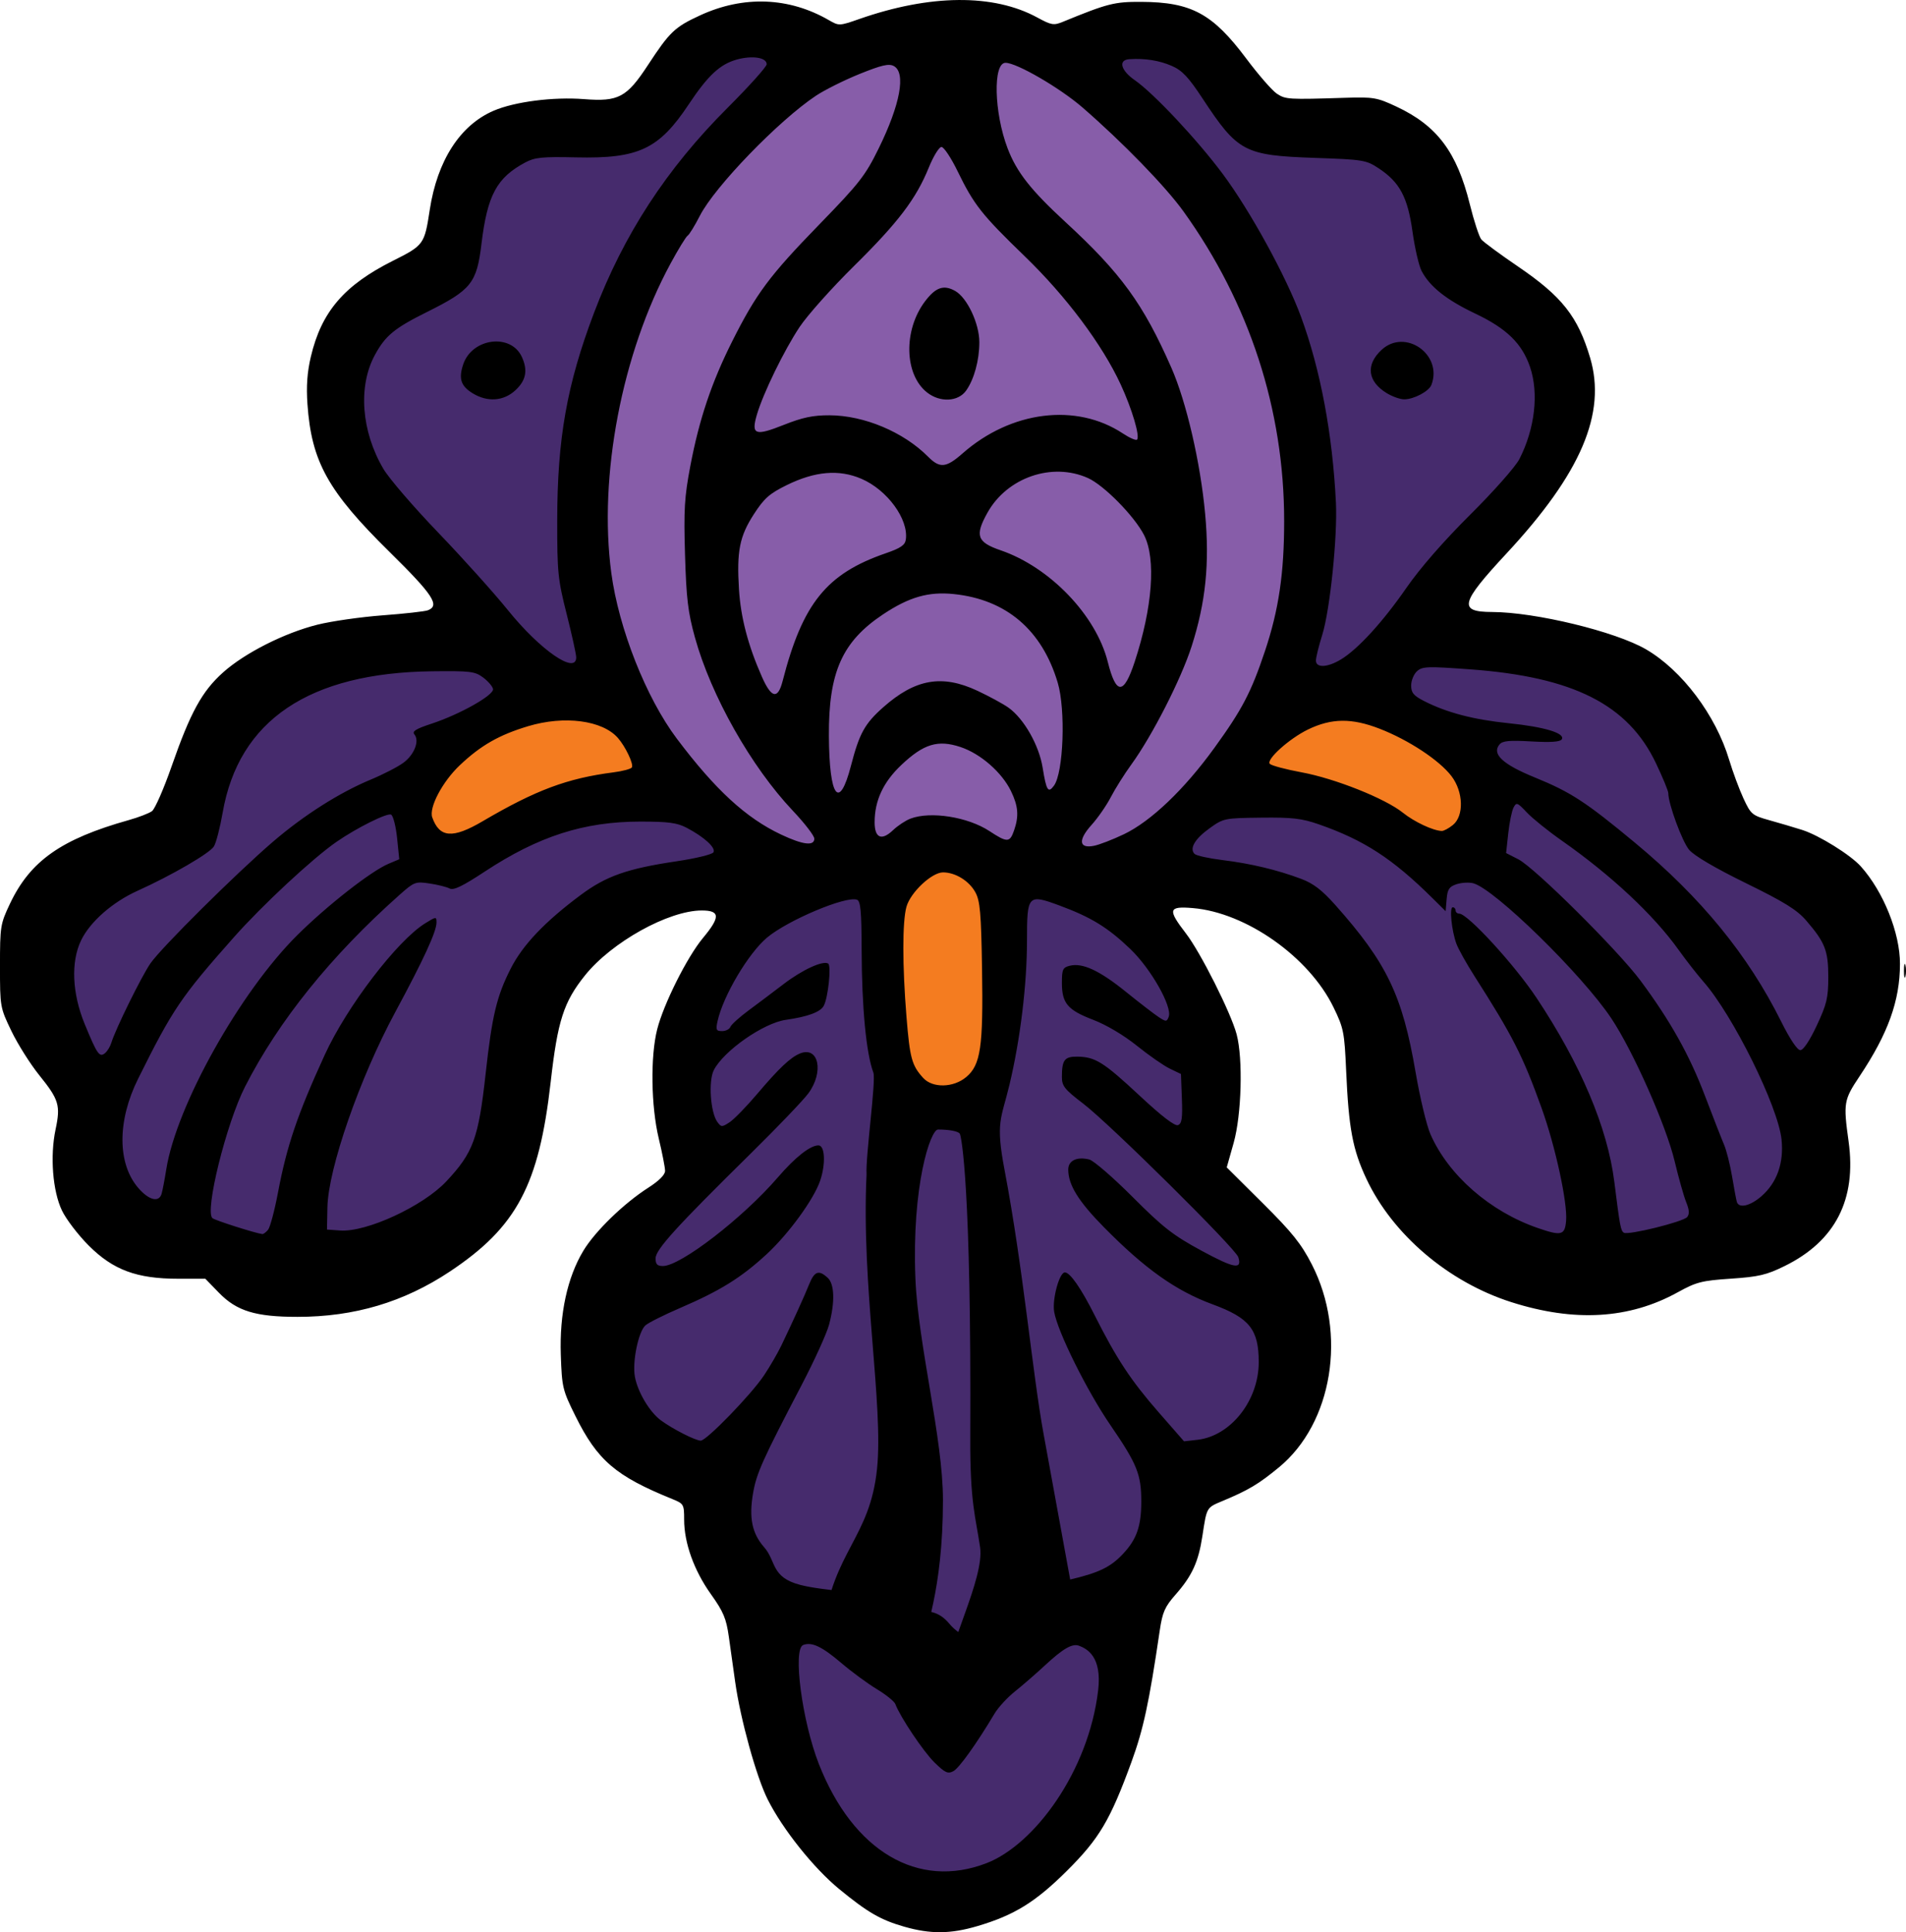 <?xml version="1.0" encoding="UTF-8" standalone="no"?>
<!-- Created with Inkscape (http://www.inkscape.org/) -->

<svg
   width="251.931mm"
   height="255.386mm"
   viewBox="0 0 251.931 255.386"
   version="1.1"
   id="svg1"
   xml:space="preserve"
   xmlns="http://www.w3.org/2000/svg"
   xmlns:svg="http://www.w3.org/2000/svg"><defs
     id="defs1" /><g
     id="layer3"
     transform="translate(-405.682,-416.825)"><path
       id="path1-1"
       style="display:inline;fill:#462b6d;fill-opacity:1;stroke-width:0.478"
       d="m 504.594,422.067 c -6.328,0.198 -8.812,6.755 -12.646,10.672 -3.917,3.545 -9.687,1.75 -14.448,2.65 -5.878,0.38 -9.813,6.146 -10.243,11.649 -0.594,2.722 -0.41,6.229 -3.561,7.377 -4.652,2.679 -10.365,5.305 -11.639,11.103 -1.076,6.182 0.363,12.819 4.695,17.498 6.547,7.226 12.759,14.811 19.837,21.529 1.745,1.764 5.305,3.764 6.977,0.82 1.18,-4.185 -1.253,-8.439 -1.566,-12.648 -0.801,-12.631 0.421,-25.602 5.944,-37.215 4.151,-10.363 11.608,-18.842 19.326,-26.822 2.263,-1.644 2.46,-5.8 -0.755,-6.426 -0.624,-0.175 -1.278,-0.22 -1.923,-0.186 z m 50.16,0.16 c -2.756,0.053 -4.417,3.74 -1.986,5.583 8.389,7.423 15.748,16.204 20.216,26.568 6.176,12.215 7.487,26.396 6.222,39.864 0.005,3.844 -2.632,7.741 -1.162,11.481 2.394,3.183 6.502,0.192 8.636,-1.799 5.645,-5.949 10.253,-12.816 16.141,-18.565 4.376,-4.401 8.378,-9.917 8.023,-16.447 0.118,-5.253 -3.436,-9.971 -8.102,-12.135 -2.839,-1.937 -7.107,-3.306 -7.452,-7.318 -0.951,-4.799 -1.986,-10.557 -7.003,-12.781 -5.405,-2.269 -11.715,-0.617 -17.091,-2.73 -4.477,-3.492 -6.202,-10.579 -12.566,-11.371 -1.09,-0.209 -2.2,-0.336 -3.311,-0.311 -0.193,-0.03 -0.382,-0.043 -0.565,-0.039 z m -24.674,12.038 c -0.17,0.002 -0.344,0.011 -0.522,0.019 -3.489,1.656 -3.834,6.316 -6.419,8.958 -6.218,7.731 -14.393,14.158 -18.03,23.69 -1.12,2.746 -3.59,7.28 0.028,9.21 3.541,0.648 6.622,-2.524 10.271,-1.963 4.877,0.12 9.331,2.631 12.813,5.88 3.626,2.002 6.506,-2.4 9.533,-3.693 4.823,-3.052 11.131,-2.997 15.889,0.138 2.754,1.641 5.604,-1.59 4.399,-4.279 -3.301,-11.342 -12.241,-19.532 -19.802,-28.044 -2.769,-2.812 -3.825,-6.911 -6.7,-9.574 -0.472,-0.298 -0.95,-0.349 -1.46,-0.342 z m 0.574,22.998 c 2.473,2.436 2.55,7.078 0.652,9.819 -2.609,0.46 -3.409,-3.621 -2.869,-5.521 0.301,-1.564 1.015,-3.274 2.217,-4.298 z m 60.411,7.125 c 2.01,0.285 2.13,3.71 -0.393,2.573 -1.7,-0.754 -1.806,-1.824 0.393,-2.573 z m -119.691,0.053 c 1.889,0.118 1.332,2.699 -0.376,2.685 -1.403,0.511 -2.899,-1.456 -1.11,-2.194 0.435,-0.293 0.954,-0.504 1.486,-0.49 z m 74.16,12.373 c -0.23,-0.005 -0.46,-0.003 -0.69,0.007 -5.532,0.375 -11.135,4.659 -11.904,10.291 0.748,4.645 6.55,4.857 9.488,7.659 4.386,3.055 6.87,7.94 8.403,12.914 1.051,3.112 5.514,2.455 6.236,-0.554 2.232,-6.064 4.176,-12.918 2.342,-19.328 -2.429,-5.256 -7.243,-10.144 -13.187,-10.951 -0.229,-0.02 -0.458,-0.033 -0.688,-0.038 z m -30.192,0.126 c -7.619,0.357 -14.457,6.833 -14.434,14.613 0.152,6.141 1.26,12.623 4.629,17.852 1.911,2.483 5.494,0.546 5.855,-2.158 1.731,-5.377 3.732,-11.935 9.736,-13.951 3.04,-1.142 7.17,-2.953 6.394,-6.957 -0.911,-5.442 -6.902,-9.357 -12.18,-9.399 z m 15.398,16.087 c -9.029,0.158 -17.467,7.821 -17.691,17.026 0.006,4.102 -0.942,8.812 1.267,12.487 2.176,2.39 5.406,-0.113 5.721,-2.73 1.063,-5.076 5.024,-11.019 10.898,-10.305 5.173,0.726 9.967,4.681 10.371,10.138 2e-4,0.329 0.058,0.64 0.149,0.933 -0.461,-0.991 -1.079,-1.893 -1.824,-2.621 -2.566,-2.793 -5.916,-5.385 -9.929,-5.167 -4.224,0.485 -7.298,4.272 -9.56,7.572 -1.158,2.728 -2.399,7.569 1.072,9.06 3.322,0.84 5.567,-3.531 9.007,-2.22 3.673,-0.193 6.657,4.018 10.268,2.386 2.15,-2.148 2.323,-5.56 1.221,-8.408 1.058,1.892 3.93,2.572 5.261,0.338 2.231,-4.433 1.766,-9.852 0.827,-14.591 -1.774,-7.691 -8.998,-14.084 -17.057,-13.899 z m 64.19,9.542 c -3.503,-0.032 -6.642,4.007 -4.409,7.18 2.729,3.223 8.017,3.414 11.18,4.755 -1.417,3.116 1.584,5.057 4.139,6.346 -0.197,0.017 -0.399,0.049 -0.611,0.109 -2.807,1.542 -2.324,5.399 -2.792,8.132 0.237,3.167 3.97,3.625 5.651,5.832 9.053,8.183 17.507,17.65 21.453,29.424 1.869,3.999 2.476,8.401 3.933,12.513 2.157,3.538 6.59,0.438 8.164,-2.051 4.077,-6.357 0.223,-13.947 -2.821,-19.834 -6.708,-12.919 -17.218,-23.397 -28.918,-31.864 -0.207,-0.176 -0.412,-0.364 -0.618,-0.55 9.568,5.038 17.483,12.762 24.132,21.249 3.208,4.018 4.996,9.122 8.373,13.128 2.905,2.246 5.273,-1.392 6.179,-3.8 3.224,-5.886 1.921,-13.972 -3.752,-17.863 -4.296,-3.175 -9.911,-4.472 -13.652,-8.344 -2.502,-5.728 -3.68,-12.48 -8.718,-16.733 -7.125,-6.058 -17.225,-7.208 -26.211,-7.568 -0.235,-0.04 -0.47,-0.06 -0.704,-0.062 z m -133.712,0.921 c -10.633,-0.133 -22.898,4.311 -26.699,15.168 -2.139,3.568 -0.83,9.392 -5.614,10.691 -5.906,3.645 -14.899,6.489 -15.381,14.69 -0.305,4.845 0.816,10.619 4.645,13.845 4.664,0.565 5.059,-5.792 7.277,-8.653 4.492,-8.496 12.544,-14.361 19.556,-20.662 5.013,-4.67 12.225,-6.29 16.916,-11.228 0.357,-2.192 1.772,-3.243 3.931,-3.739 3.248,-1.078 8.739,-4.056 5.876,-8.128 -2.67,-2.595 -7.127,-1.768 -10.506,-1.983 z m -4.265,18.796 c -7.09,1.844 -12.463,7.434 -17.669,12.302 -8.785,8.752 -17.239,18.987 -19.686,31.466 -0.461,4.404 1.46,10.059 6.002,11.538 3.768,0.279 3.959,-4.501 4.792,-7.094 3.903,-14.041 12.67,-26.625 24.351,-35.196 0.157,-0.116 0.338,-0.228 0.507,-0.341 -9.6,8.716 -17.974,19.315 -21.972,31.759 -0.845,3.841 -2.793,7.883 -1.835,11.831 2.023,2.472 5.71,3.143 8.754,3.461 4.109,-0.055 3.852,-5.143 4.742,-7.971 2.07,-9.494 6.208,-19.086 11.958,-26.573 -4.562,9.874 -10.235,19.988 -10.291,31.149 0.459,4.019 5.383,3.691 8.18,2.514 7.271,-2.335 14.843,-7.186 16.278,-15.268 2.011,-8.559 1.171,-18.847 8.408,-25.178 4.057,-4.068 9.287,-6.86 15.04,-7.485 2.712,-0.843 7.608,-0.407 7.754,-4.279 -1.379,-4.322 -6.693,-5.896 -10.842,-5.708 -0.643,-0.004 -1.285,-0.013 -1.928,-0.004 -8.749,-0.279 -16.743,3.879 -23.837,8.571 -1.789,-0.376 -3.792,-0.864 -5.537,-0.512 0.661,-0.949 0.92,-2.088 0.391,-3.56 -0.231,-2.249 -0.488,-5.559 -3.561,-5.422 z m 114.24,0.26 c -3.487,-0.016 -7.032,0.991 -9.128,4.004 -2.335,2.382 -0.215,6.085 2.926,5.924 5.525,1.348 12.29,1.131 15.98,6.248 4.511,5.001 7.958,11.034 8.924,17.778 1.334,6.63 2.672,13.896 8.085,18.538 3.822,3.445 8.576,6.637 13.829,6.934 4.159,-0.651 3.429,-5.798 2.697,-8.779 -1.773,-10.003 -6.146,-19.251 -11.382,-27.879 8.015,9.293 12.998,21.152 14.391,33.348 0.467,3.479 4.579,4.027 7.263,2.803 2.695,-0.689 7.449,-1.852 6.309,-5.647 -3.324,-11.997 -7.669,-24.335 -16.794,-33.228 -4.225,-4.055 -8.107,-9.125 -13.729,-11.242 -0.462,-0.1 -0.935,-0.149 -1.407,-0.14 -1.504,-0.129 -2.789,0.619 -3.602,1.712 -4.463,-4.698 -10.43,-7.987 -16.589,-9.888 -2.059,-0.478 -4.188,-0.417 -6.287,-0.421 -0.491,-0.041 -0.989,-0.064 -1.487,-0.066 z m -28.357,10.806 -0.105,0.003 c -4.177,0.476 -3.473,5.64 -3.763,8.658 -0.079,8.353 -2.021,16.603 -3.664,24.747 3.384,19.641 5.369,39.585 9.551,59.113 1.877,3.42 6.187,1.065 8.68,-0.263 6.521,-3.815 6.499,-13.421 2.561,-19.101 -3.244,-4.952 -6.338,-10.097 -8.397,-15.746 3.656,6.814 7.887,13.624 13.704,18.734 3.484,0.836 7.481,-1.331 9.829,-4.011 3.236,-4.045 4.478,-10.728 1.091,-15.02 -4.475,-3.945 -10.7,-5.164 -15.074,-9.351 -2.622,-2.255 -5.145,-4.701 -7.08,-7.585 5.492,4.7 10.741,10.39 17.773,12.686 3.088,0.763 5.011,-3.494 2.585,-5.447 -6.715,-7.691 -14.363,-14.498 -21.776,-21.482 2.032,-0.021 3.889,2.486 5.573,3.691 2.427,1.67 4.816,5.559 8.173,4.188 2.382,-2.068 2.329,-6.078 1.26,-8.835 -3.349,-3.828 -8.07,-6.327 -12.468,-8.806 -0.99,-0.581 -3.128,-0.909 -2.557,-2.467 3.913,1.662 6.686,5.496 10.732,6.73 3.274,0.263 3.695,-3.916 2.205,-6.016 -3.375,-7.457 -10.753,-12.666 -18.609,-14.416 z m -24.803,0.044 c -7.374,1.452 -14.574,5.737 -17.768,12.804 -1.383,2.588 -3.462,6.736 -0.717,8.824 -2.777,3.107 -3.152,8.675 -0.399,11.884 3.052,2.458 5.865,-1.509 7.834,-3.438 0.547,-0.607 3.413,-3.669 2.304,-2.392 -6.054,7.063 -13.379,12.996 -18.904,20.5 -1.864,2.736 1.458,5.927 4.273,4.551 6.633,-2.469 11.66,-8.623 16.575,-12.924 -3.622,6.143 -9.156,11.219 -15.8,13.918 -2.947,1.656 -7.148,2.689 -7.666,6.648 -2.319,6.054 2.335,12.398 7.644,14.977 4.318,2.191 7.585,-2.512 10.202,-5.202 2.503,-2.651 4.319,-5.842 5.904,-9.101 -2.743,6.647 -7.086,12.742 -8.589,19.841 -1.078,4.995 1.965,9.68 5.314,13.067 2.253,1.382 5.258,2.371 7.836,1.654 3.171,-3.2 4.476,-7.85 6.364,-11.875 3.389,-9.044 0.669,-18.915 0.64,-28.107 -0.581,-9.732 -0.347,-19.52 0.278,-29.324 -1.13,-7.529 -1.147,-15.168 -1.819,-22.744 -0.095,-1.906 -1.376,-3.808 -3.506,-3.562 z m -5.49,14.31 c 0.029,0.007 0.046,0.03 0.048,0.074 0.338,1.426 -3.809,1.565 -1.25,0.64 0.202,4e-5 0.997,-0.761 1.202,-0.714 z m 18.413,16.203 c -0.299,-0.019 -0.6,-0.014 -0.899,0.015 -4.193,0.522 -4.321,5.75 -5.124,8.981 -2.533,15.975 3.527,31.602 2.758,47.553 0.232,3.529 -1.852,7.231 -0.53,10.533 1.713,1.983 5.72,5.023 7.574,1.536 1.809,-4.576 3.727,-9.522 2.355,-14.493 -1.217,-16.774 -0.549,-33.636 -1.903,-50.417 -0.181,-2.298 -2.141,-3.576 -4.231,-3.707 z m -18.661,67.888 c -4.143,0.346 -3.436,5.43 -3.136,8.353 1.316,10.016 5.789,21.287 15.822,25.34 6.515,2.773 14.254,-0.01 18.744,-5.174 5.445,-6.026 9.502,-13.938 9.486,-22.188 0.219,-3.835 -4.001,-7.761 -7.64,-5.413 -6.006,3.885 -10.498,9.578 -14.589,15.341 -3.31,-3.461 -4.905,-8.517 -9.393,-10.831 -3.006,-1.811 -5.624,-5.099 -9.294,-5.428 z" /><path
       id="path26-7"
       style="display:inline;fill:#875da9;fill-opacity:1;stroke-width:0.677"
       d="m 538.392,422.985 c -4.595,1.317 -2.799,7.375 -2.404,10.839 1.518,8.543 9.582,13.537 14.708,19.9 9.068,10.814 12.634,25.602 11.997,39.493 -1.191,12.991 -9.877,23.396 -16.182,34.218 -0.761,3.998 4.33,4.254 6.715,2.508 8.994,-4.409 15.616,-12.869 19.899,-21.764 8.446,-19.496 4.448,-42.742 -6.469,-60.431 -6.723,-9.462 -15.001,-18.275 -25.145,-24.061 -0.977,-0.433 -2.035,-0.777 -3.117,-0.701 z m -15.728,0.433 c -11.743,2.308 -20.106,12.227 -26.825,21.444 -10,14.93 -13.631,33.861 -10.925,51.529 3.203,12.959 10.786,25.553 22.433,32.5 2.375,1.847 7.859,2.293 7.495,-1.995 -2.201,-5.015 -6.841,-8.641 -9.303,-13.607 -5.283,-8.175 -7.654,-17.985 -6.78,-27.772 0.192,-13.667 6.226,-26.519 15.893,-36.492 5.604,-6.299 12.347,-13.536 12.15,-22.51 -0.331,-1.944 -2.203,-3.26 -4.136,-3.096 z" /><path
       id="path28-2"
       style="display:inline;fill:#f47c20;fill-opacity:1;stroke-width:0.677"
       d="m 583.489,509.834 c -4.347,0.522 -9.336,2.52 -11.644,6.415 -0.719,5.152 6.021,4.564 9.243,5.962 5.382,1.505 9.728,5.092 14.99,6.77 6.036,-0.553 5.825,-9.078 1.9,-12.184 -4.072,-3.307 -9.116,-6.641 -14.489,-6.962 z m -102.543,0.057 c -0.337,-0.008 -0.674,-0.006 -1.008,0.006 -8.06,0.537 -16.904,5.507 -19.267,13.618 -0.888,4.493 4.77,6.919 8.138,4.465 6.33,-3.188 12.885,-5.936 19.811,-7.462 4.258,-1.614 2.18,-7.014 -0.988,-8.61 -1.939,-1.381 -4.327,-1.959 -6.686,-2.017 z m 50.138,20.094 c -0.133,-0.004 -0.267,-0.002 -0.403,0.006 -6.595,0.812 -8.52,8.597 -7.832,14.192 0.774,5.35 -0.554,11.827 3.24,16.203 3.745,4.427 11.051,0.915 11.078,-4.506 0.766,-7.502 2.004,-15.777 -1.315,-22.833 -0.997,-1.693 -2.77,-3.006 -4.769,-3.062 z" /><g
       id="layer5"><path
         id="path33"
         style="fill:#875da9;fill-opacity:1;stroke-width:2.557"
         d="m 2004.016,1643.123 c -0.501,0.022 -1.003,0.081 -1.506,0.178 -15.75,6.909 -18.332,27.415 -30.658,38.576 -27.238,32.155 -62.431,62.777 -69.469,106.494 0.717,15.529 18.719,11.601 27.906,6.592 24.354,-9.056 48.897,4.745 67.615,19.082 20.082,4.501 32.079,-19.338 51.744,-20.25 17.116,-6.228 32.882,3.856 48.998,6.637 17.326,-3.942 7.603,-24.18 2.986,-34.764 -20.828,-45.606 -65.07,-74.477 -88.512,-118.336 -2.224,-2.738 -5.601,-4.365 -9.105,-4.209 z m 1.91,85.392 c 8.865,8.964 8.972,27.04 1.703,36.983 -6.646,1.315 -13.821,-10.095 -10.338,-17.061 0.861,-6.792 2.172,-16.087 8.635,-19.922 z m 55.145,74.414 c -21.703,-0.019 -48.95,18.642 -44.418,42.639 8.697,16.131 30.806,17.221 41.742,31.764 14.913,11.918 17.43,32.009 28.795,46.105 13.741,9.478 21.02,-10.116 22.594,-20.656 7.086,-25.119 13.123,-55.313 -6.562,-76.664 -10.192,-12.689 -25.198,-23.62 -42.15,-23.188 z m -112.432,0.023 c -33.328,0.955 -61.751,33.663 -54.717,67.041 2.946,20.09 6.794,42.063 19.906,58.133 14.399,8.432 20.029,-10.749 21.85,-21.211 6.911,-19.964 18.752,-39.76 40.379,-46.016 14.375,-3.849 24.325,-21.397 13.139,-33.795 -9.23,-12.945 -23.865,-24.728 -40.557,-24.152 z m 58.596,61.414 c -1.47,-0.045 -2.941,-0.043 -4.41,0 -36.441,0.893 -65.372,34.938 -63.971,70.723 0.252,14.231 -3.522,34.172 10.174,43.219 18.262,1.553 15.58,-21.975 23.607,-33.115 9.714,-21.058 38.37,-25.301 55.734,-11.172 12.291,8.224 17.578,22.502 19.178,36.406 8.017,13.329 23.736,0.75 23.312,-11.197 9.953,-37.679 -9.85,-84.902 -50.516,-93.209 -4.303,-0.972 -8.7,-1.524 -13.109,-1.658 z m -4.16,74.078 c -23.498,3.842 -43.194,28.846 -41.348,52.668 2.253,14.958 19.861,10.364 27.834,3.09 17.373,-8.317 33.52,7.734 50.07,8.975 20.133,-14.877 6.62,-43.847 -10.652,-55.16 -7.437,-5.576 -16.45,-9.715 -25.904,-9.572 z"
         transform="scale(0.265)" /></g><path
       style="display:inline;fill:#000000;fill-opacity:1;stroke-width:1.723"
       d="m 525.225,671.488 c -3.147,-0.901 -4.86,-1.891 -8.629,-4.988 -3.374,-2.772 -7.473,-7.912 -9.444,-11.841 -1.498,-2.986 -3.598,-10.576 -4.296,-15.526 -0.244,-1.731 -0.623,-4.429 -0.842,-5.996 -0.335,-2.39 -0.716,-3.294 -2.374,-5.617 -2.225,-3.118 -3.53,-6.759 -3.53,-9.847 0,-2.013 -0.052,-2.103 -1.574,-2.72 -7.476,-3.031 -9.887,-5.099 -12.801,-10.978 -1.694,-3.419 -1.779,-3.773 -1.926,-8.07 -0.185,-5.413 0.859,-10.239 2.979,-13.762 1.554,-2.583 5.346,-6.264 8.591,-8.34 1.401,-0.896 2.212,-1.708 2.212,-2.215 0,-0.44 -0.376,-2.37 -0.836,-4.288 -1.021,-4.26 -1.117,-10.826 -0.21,-14.415 0.849,-3.362 3.968,-9.585 6.06,-12.093 2.308,-2.767 2.269,-3.626 -0.164,-3.626 -4.391,0 -11.914,4.182 -15.44,8.584 -2.817,3.516 -3.612,5.988 -4.529,14.075 -1.547,13.643 -4.492,19.182 -13.327,25.061 -6.079,4.045 -12.621,5.991 -20.136,5.991 -5.539,0 -8.037,-0.764 -10.381,-3.177 l -1.807,-1.859 h -3.595 c -5.468,0 -8.591,-1.159 -11.816,-4.385 -1.396,-1.396 -2.99,-3.483 -3.541,-4.637 -1.226,-2.565 -1.589,-7.193 -0.841,-10.718 0.674,-3.175 0.446,-3.933 -2.152,-7.157 -1.19,-1.477 -2.846,-4.102 -3.68,-5.833 -1.502,-3.119 -1.516,-3.196 -1.516,-8.602 0,-5.244 0.051,-5.562 1.317,-8.234 2.685,-5.667 6.786,-8.552 15.717,-11.06 1.291,-0.362 2.667,-0.893 3.058,-1.179 0.391,-0.286 1.562,-2.961 2.601,-5.944 2.481,-7.118 4.018,-9.917 6.814,-12.409 2.877,-2.564 8.097,-5.201 12.455,-6.292 1.846,-0.462 5.724,-1.017 8.617,-1.234 2.893,-0.216 5.584,-0.517 5.98,-0.669 1.624,-0.623 0.691,-2.042 -5.087,-7.731 -8.131,-8.006 -10.297,-11.909 -10.832,-19.521 -0.166,-2.361 -0.033,-4.217 0.447,-6.254 1.402,-5.947 4.39,-9.442 10.842,-12.682 4.099,-2.058 4.179,-2.169 4.875,-6.73 0.995,-6.517 4.012,-11.201 8.441,-13.106 2.784,-1.198 7.902,-1.854 11.965,-1.535 4.541,0.357 5.632,-0.224 8.43,-4.493 2.892,-4.413 3.543,-5.033 6.909,-6.584 5.732,-2.642 11.756,-2.411 17.039,0.653 1.299,0.753 1.38,0.75 3.986,-0.163 9.363,-3.28 17.744,-3.354 23.528,-0.206 1.873,1.019 2.177,1.071 3.393,0.571 5.914,-2.426 6.811,-2.654 10.358,-2.636 6.622,0.034 9.428,1.549 13.876,7.493 1.611,2.152 3.434,4.245 4.053,4.65 1.155,0.757 1.474,0.776 8.991,0.539 3.776,-0.119 4.236,-0.041 6.789,1.154 5.387,2.521 8.005,6.001 9.718,12.918 0.547,2.208 1.231,4.3 1.521,4.649 0.29,0.349 2.48,1.965 4.867,3.589 5.799,3.947 7.899,6.609 9.515,12.06 2.175,7.337 -1.211,15.267 -11.034,25.835 -6.142,6.609 -6.424,7.743 -1.928,7.757 5.737,0.018 16.306,2.582 20.352,4.937 4.745,2.762 9.211,8.694 10.979,14.582 0.485,1.616 1.342,3.927 1.904,5.137 0.97,2.088 1.143,2.233 3.406,2.863 1.311,0.365 3.269,0.944 4.351,1.287 2.21,0.7 6.381,3.293 7.746,4.815 2.99,3.333 5.189,8.812 5.178,12.902 -0.012,4.867 -1.574,9.203 -5.352,14.859 -2.081,3.117 -2.146,3.506 -1.44,8.598 1.066,7.679 -1.75,13.167 -8.45,16.465 -2.397,1.18 -3.433,1.424 -7.102,1.671 -3.862,0.26 -4.571,0.442 -7.023,1.796 -6.418,3.545 -13.66,3.972 -22.03,1.297 -8.306,-2.654 -15.68,-8.936 -19.136,-16.302 -1.813,-3.864 -2.335,-6.652 -2.671,-14.267 -0.226,-5.113 -0.331,-5.64 -1.675,-8.401 -3.241,-6.653 -11.545,-12.509 -18.584,-13.103 -3.245,-0.274 -3.367,0.169 -0.919,3.347 1.935,2.511 5.949,10.496 6.701,13.331 0.858,3.232 0.655,10.646 -0.393,14.357 l -0.914,3.237 4.765,4.736 c 3.877,3.854 5.086,5.361 6.486,8.093 4.673,9.118 2.744,20.982 -4.361,26.826 -2.684,2.207 -3.999,2.993 -7.388,4.413 -2.21,0.926 -2.127,0.784 -2.724,4.684 -0.52,3.402 -1.363,5.239 -3.538,7.71 -1.422,1.615 -1.736,2.328 -2.091,4.731 -1.413,9.589 -2.164,13.076 -3.749,17.414 -2.812,7.695 -4.249,10.116 -8.53,14.374 -4.154,4.131 -6.96,5.863 -11.82,7.298 -3.565,1.052 -6.198,1.075 -9.654,0.086 z m 10.864,-8.407 c 6.299,-2.438 13.471,-12.099 14.744,-22.834 0.53,-4.472 -1.473,-5.496 -2.507,-5.893 -0.908,-0.348 -2.115,0.348 -4.589,2.647 -1.154,1.072 -2.909,2.595 -3.9,3.384 -0.991,0.789 -2.202,2.104 -2.692,2.923 -2.404,4.021 -4.683,7.207 -5.449,7.617 -0.724,0.388 -1.095,0.217 -2.491,-1.146 -1.461,-1.427 -4.537,-6.014 -5.178,-7.722 -0.132,-0.353 -1.228,-1.237 -2.434,-1.965 -1.206,-0.727 -3.327,-2.287 -4.711,-3.467 -2.559,-2.179 -3.901,-2.813 -5.035,-2.378 -1.404,0.539 -0.146,10.084 2.075,15.741 4.526,11.53 13.108,16.598 22.168,13.092 z m -2.172,-28.486 c -0.745,0.149 5.314,-2.223 6.995,-3.235 2.038,-1.226 3.768,-5.192 6.01,-5.714 3.987,-0.928 5.532,-1.668 7.202,-3.447 1.807,-1.925 2.41,-3.657 2.41,-6.92 0,-3.581 -0.554,-4.95 -4.086,-10.102 -3.094,-4.513 -6.992,-12.367 -7.427,-14.965 -0.279,-1.67 0.682,-5.211 1.414,-5.211 0.683,0 2.148,2.108 3.936,5.665 2.887,5.741 4.794,8.632 8.463,12.83 l 3.35,3.832 1.77,-0.2 c 4.401,-0.496 8.105,-5.187 8.105,-10.264 0,-4.315 -1.219,-5.845 -6.085,-7.636 -4.856,-1.787 -8.936,-4.679 -14.355,-10.175 -3.392,-3.441 -4.738,-5.613 -4.738,-7.648 0,-1.185 1.151,-1.734 2.78,-1.325 0.573,0.144 3.157,2.38 5.742,4.968 4.029,4.034 5.33,5.048 9.104,7.092 4.322,2.341 5.383,2.525 4.848,0.842 -0.367,-1.156 -16.976,-17.599 -20.482,-20.276 -2.48,-1.894 -2.832,-2.334 -2.832,-3.538 0,-2.243 0.35,-2.704 2.038,-2.683 2.373,0.029 3.48,0.723 8.24,5.162 2.917,2.721 4.648,4.049 5.067,3.888 0.509,-0.195 0.612,-0.898 0.514,-3.501 l -0.123,-3.256 -1.469,-0.706 c -0.808,-0.388 -2.768,-1.751 -4.357,-3.029 -1.738,-1.397 -4.037,-2.762 -5.772,-3.425 -3.386,-1.294 -4.138,-2.182 -4.138,-4.889 0,-1.768 0.117,-2.026 1.027,-2.254 1.689,-0.424 3.92,0.607 7.409,3.424 1.815,1.465 3.773,2.974 4.352,3.353 0.98,0.642 1.07,0.64 1.326,-0.028 0.508,-1.323 -2.336,-6.348 -5.078,-8.973 -2.97,-2.843 -5.18,-4.199 -9.352,-5.741 -4.175,-1.542 -4.299,-1.409 -4.299,4.602 0,5.84 -0.879,13.078 -2.322,19.11 -1.084,4.532 -1.854,4.857 -0.651,11.2 2.525,13.313 3.662,26.703 5.171,34.962 7.975,43.663 4.098,21.645 2.915,22.686 -2.032,1.787 -1.286,2.309 -4.218,3.263 -1.466,0.477 -9.239,7.284 -10.777,4.338 -0.888,-1.7 4.286,-11.184 3.685,-15.33 -0.585,-4.031 -1.34,-5.844 -1.3,-14.493 0.152,-32.952 -1.157,-39.913 -1.399,-40.204 -0.259,-0.312 -1.427,-0.527 -2.859,-0.527 -1.002,0 -3.491,7.412 -2.992,19.714 0.352,8.679 3.64,21.138 3.641,29.251 0.002,12.181 -2.55,17.694 -2.55,18.922 0,3.456 -10.678,-1.399 -13.266,-2.123 1.369,-10.072 6.166,-11.782 7.102,-20.914 0.87,-8.485 -2.099,-24.166 -1.386,-38.909 -0.142,-2.417 1.282,-12.448 0.898,-13.477 -0.949,-2.546 -1.527,-8.608 -1.548,-16.243 -0.014,-5.063 -0.138,-6.411 -0.607,-6.591 -1.431,-0.549 -9.166,2.707 -11.904,5.011 -2.473,2.081 -5.803,7.709 -6.536,11.047 -0.25,1.136 -0.173,1.303 0.6,1.303 0.487,0 0.982,-0.25 1.099,-0.556 0.117,-0.306 1.197,-1.283 2.4,-2.172 1.202,-0.889 3.294,-2.462 4.648,-3.497 2.458,-1.878 5.182,-3.131 5.876,-2.702 0.439,0.271 -9e-4,4.497 -0.58,5.58 -0.445,0.831 -2.1,1.444 -5.026,1.861 -2.939,0.419 -8.182,4.077 -9.502,6.631 -0.74,1.43 -0.457,5.607 0.464,6.867 0.508,0.695 0.605,0.697 1.615,0.036 0.591,-0.387 2.236,-2.076 3.657,-3.753 2.862,-3.379 4.392,-4.824 5.652,-5.337 2.466,-1.003 3.188,2.432 1.106,5.266 -0.661,0.9 -4.107,4.498 -7.658,7.995 -9.842,9.692 -12.541,12.667 -12.541,13.824 0,0.775 0.225,1.009 0.973,1.009 2.329,0 10.566,-6.353 15.182,-11.709 2.308,-2.679 4.286,-4.237 5.376,-4.237 0.859,0 0.977,2.437 0.226,4.658 -0.833,2.463 -4.177,7.054 -7.099,9.747 -3.347,3.084 -6.128,4.812 -11.384,7.071 -2.147,0.923 -4.225,1.965 -4.618,2.317 -0.929,0.831 -1.748,4.822 -1.391,6.777 0.371,2.032 1.947,4.677 3.441,5.776 1.572,1.156 4.564,2.678 5.267,2.678 0.766,0 6.638,-6.054 8.351,-8.61 0.776,-1.158 1.817,-2.952 2.313,-3.986 1.575,-3.287 3.011,-6.447 3.666,-8.07 0.697,-1.727 1.264,-1.933 2.428,-0.879 0.927,0.839 1.002,3.212 0.198,6.229 -0.308,1.154 -1.94,4.742 -3.627,7.973 -5.171,9.901 -5.96,11.658 -6.412,14.267 -0.566,3.275 -0.146,5.335 1.463,7.167 1.634,1.861 0.859,3.977 4.802,4.985 3.539,0.905 7.929,0.577 10.778,2.65 3.088,2.247 6.118,-0.87 8.882,2.456 2.489,2.996 6.605,2.404 5.86,2.553 z m -92.804,-55.227 c 0.273,-0.329 0.864,-2.548 1.314,-4.931 1.163,-6.163 2.567,-10.298 6.174,-18.18 2.924,-6.391 9.584,-15.112 13.289,-17.401 1.445,-0.893 1.489,-0.896 1.489,-0.099 0,1.192 -1.717,4.921 -5.45,11.836 -4.708,8.721 -8.871,20.698 -8.97,25.807 l -0.057,2.937 1.732,0.126 c 3.479,0.254 10.958,-3.204 14.042,-6.492 3.562,-3.798 4.253,-5.687 5.192,-14.2 0.85,-7.707 1.461,-10.269 3.324,-13.934 1.584,-3.118 4.51,-6.194 9.242,-9.717 3.367,-2.507 6.167,-3.491 12.697,-4.46 2.487,-0.369 4.668,-0.898 4.846,-1.174 0.375,-0.582 -1.195,-2.026 -3.537,-3.254 -1.265,-0.663 -2.413,-0.816 -6.122,-0.816 -7.455,0 -13.475,1.937 -20.586,6.624 -2.912,1.919 -4.105,2.493 -4.616,2.22 -0.379,-0.203 -1.57,-0.501 -2.646,-0.662 -1.88,-0.282 -2.037,-0.222 -3.986,1.51 -9.048,8.039 -15.984,16.652 -20.418,25.353 -2.477,4.861 -5.362,16.515 -4.3,17.375 0.367,0.297 5.646,1.979 6.587,2.098 0.145,0.018 0.487,-0.236 0.76,-0.565 z M 612.686,578.168 c 0.198,-2.393 -1.424,-9.846 -3.241,-14.895 -2.49,-6.916 -3.802,-9.494 -8.877,-17.442 -1.054,-1.651 -2.125,-3.568 -2.379,-4.261 -0.638,-1.737 -0.951,-4.826 -0.489,-4.826 0.209,0 0.38,0.189 0.38,0.42 0,0.231 0.219,0.42 0.487,0.42 1.106,0 7.287,6.736 10.203,11.12 5.847,8.791 9.399,17.19 10.291,24.338 0.731,5.853 0.844,6.458 1.26,6.715 0.578,0.357 7.843,-1.44 8.366,-2.069 0.324,-0.391 0.289,-0.941 -0.126,-1.965 -0.317,-0.782 -1.003,-3.216 -1.526,-5.408 -1.126,-4.725 -5.487,-14.566 -8.373,-18.892 -3.881,-5.819 -15.482,-17.161 -18.267,-17.86 -0.562,-0.141 -1.549,-0.082 -2.194,0.132 -0.968,0.321 -1.195,0.664 -1.305,1.976 l -0.133,1.588 -1.755,-1.738 c -5.249,-5.198 -9.042,-7.663 -14.973,-9.731 -2.29,-0.799 -3.519,-0.942 -7.664,-0.894 -4.847,0.056 -4.97,0.081 -6.811,1.404 -1.944,1.396 -2.693,2.678 -1.981,3.39 0.227,0.227 1.898,0.594 3.713,0.817 3.726,0.458 7.208,1.29 10.379,2.481 1.604,0.603 2.752,1.481 4.495,3.438 6.833,7.674 8.885,11.948 10.63,22.142 0.573,3.347 1.457,7.029 1.965,8.183 2.381,5.412 7.848,10.19 14.159,12.376 3.146,1.09 3.607,0.972 3.766,-0.957 z m 25.844,-3.257 c 2.039,-1.79 2.954,-4.39 2.632,-7.476 -0.457,-4.371 -6.418,-16.418 -10.321,-20.858 -0.825,-0.939 -2.301,-2.827 -3.278,-4.196 -3.3,-4.621 -8.901,-9.861 -15.445,-14.448 -1.811,-1.269 -3.895,-2.949 -4.632,-3.732 -1.246,-1.324 -1.369,-1.368 -1.752,-0.629 -0.226,0.437 -0.539,1.966 -0.695,3.399 l -0.284,2.605 1.618,0.825 c 2.175,1.11 13.191,12.054 16.161,16.056 3.928,5.292 6.462,9.821 8.504,15.198 1.064,2.801 2.198,5.701 2.519,6.445 0.321,0.743 0.799,2.632 1.062,4.196 0.263,1.565 0.546,3.081 0.629,3.369 0.263,0.916 1.777,0.568 3.282,-0.754 z m -211.491,-0.295 c 0.122,-0.404 0.403,-1.867 0.623,-3.252 1.337,-8.4 9.76,-23.448 17.321,-30.945 3.969,-3.935 9.742,-8.45 12.053,-9.426 l 1.419,-0.599 -0.286,-2.792 c -0.157,-1.536 -0.51,-2.93 -0.783,-3.099 -0.472,-0.292 -4.502,1.71 -7.223,3.589 -3.126,2.158 -9.796,8.358 -13.562,12.606 -7.001,7.897 -8.088,9.502 -12.664,18.708 -2.781,5.594 -2.755,11.275 0.067,14.488 1.388,1.581 2.684,1.889 3.037,0.723 z m 106.359,-15.436 c 1.909,-1.606 2.255,-3.972 2.089,-14.252 -0.12,-7.452 -0.257,-9.021 -0.884,-10.169 -0.825,-1.509 -2.645,-2.63 -4.272,-2.63 -1.492,0 -4.309,2.651 -4.837,4.552 -0.548,1.972 -0.546,7.752 0.005,14.537 0.445,5.483 0.704,6.43 2.208,8.081 1.241,1.362 3.998,1.304 5.69,-0.12 z m -112.997,-4.534 c 0.543,-1.794 3.966,-8.744 5.161,-10.482 1.426,-2.072 11.343,-11.917 16.221,-16.103 4.069,-3.491 8.753,-6.468 12.876,-8.183 1.681,-0.699 3.647,-1.714 4.37,-2.256 1.431,-1.073 2.127,-2.886 1.43,-3.726 -0.338,-0.407 0.182,-0.734 2.241,-1.41 3.762,-1.235 8.307,-3.797 8.15,-4.595 -0.069,-0.352 -0.66,-1.037 -1.314,-1.523 -1.079,-0.803 -1.692,-0.878 -6.714,-0.818 -16.275,0.193 -25.583,6.467 -27.708,18.674 -0.348,1.998 -0.869,4.012 -1.159,4.476 -0.57,0.912 -5.6,3.834 -10.087,5.859 -3.318,1.498 -6.275,4.093 -7.465,6.55 -1.373,2.837 -1.195,7.012 0.474,11.068 1.656,4.025 1.954,4.451 2.692,3.839 0.307,-0.255 0.681,-0.871 0.832,-1.369 z m 225.414,-2.27 c 1.326,-2.83 1.524,-3.66 1.526,-6.399 0.002,-3.496 -0.421,-4.582 -2.909,-7.47 -1.234,-1.432 -2.886,-2.457 -7.998,-4.962 -4.041,-1.98 -6.833,-3.621 -7.489,-4.402 -0.923,-1.097 -2.751,-6.072 -2.751,-7.488 0,-0.287 -0.731,-2.061 -1.625,-3.941 -3.691,-7.767 -10.919,-11.422 -24.559,-12.419 -5.657,-0.414 -6.326,-0.39 -7.029,0.245 -0.427,0.386 -0.776,1.236 -0.776,1.888 0,0.966 0.32,1.348 1.725,2.066 2.977,1.519 6.54,2.452 11.151,2.921 4.756,0.484 7.528,1.326 7.027,2.136 -0.206,0.333 -1.456,0.417 -4.009,0.272 -2.942,-0.168 -3.817,-0.084 -4.222,0.405 -1.041,1.254 0.421,2.62 4.653,4.347 4.782,1.952 6.74,3.228 13.259,8.637 8.731,7.246 14.951,14.85 19.31,23.609 1.165,2.342 2.145,3.807 2.544,3.807 0.4,0 1.236,-1.251 2.173,-3.252 z m -91.605,-25.273 c 3.591,-1.714 7.995,-5.913 11.985,-11.426 3.679,-5.084 4.861,-7.344 6.684,-12.787 1.826,-5.45 2.54,-10.288 2.54,-17.206 0,-14.702 -4.572,-28.757 -13.314,-40.925 -2.367,-3.294 -8.032,-9.125 -13.332,-13.721 -3,-2.601 -8.702,-5.912 -10.183,-5.912 -1.679,0 -1.523,6.577 0.269,11.293 1.196,3.147 3.068,5.533 7.654,9.757 7.336,6.756 10.278,10.801 13.988,19.234 1.995,4.535 3.854,12.565 4.474,19.329 0.601,6.552 0.077,11.691 -1.784,17.501 -1.392,4.345 -5.205,11.824 -7.965,15.623 -0.922,1.269 -2.145,3.212 -2.717,4.316 -0.572,1.105 -1.715,2.755 -2.54,3.669 -1.819,2.013 -1.686,3.17 0.317,2.769 0.711,-0.142 2.476,-0.823 3.922,-1.514 z m -40.895,0.565 c 0,-0.377 -1.275,-2.033 -2.832,-3.679 -5.517,-5.83 -10.81,-15.197 -12.946,-22.911 -0.92,-3.32 -1.139,-5.147 -1.311,-10.935 -0.178,-5.965 -0.078,-7.628 0.706,-11.749 1.172,-6.163 2.799,-11.008 5.514,-16.421 3.181,-6.34 4.933,-8.694 11.497,-15.446 5.338,-5.491 6.106,-6.473 7.875,-10.071 2.864,-5.824 3.636,-10.029 2.003,-10.903 -0.652,-0.349 -1.602,-0.129 -4.508,1.042 -2.025,0.817 -4.627,2.114 -5.783,2.884 -4.931,3.283 -13.375,12.013 -15.342,15.864 -0.67,1.31 -1.396,2.493 -1.615,2.628 -0.219,0.135 -1.24,1.801 -2.269,3.702 -6.425,11.866 -9.531,28.097 -7.823,40.877 0.983,7.352 4.608,16.519 8.665,21.909 5.082,6.752 9.133,10.48 13.766,12.667 2.901,1.37 4.406,1.555 4.406,0.542 z m 26.395,-1.056 c 0.67,-1.922 0.57,-3.222 -0.399,-5.226 -1.201,-2.482 -4.023,-4.945 -6.673,-5.825 -2.987,-0.992 -4.863,-0.423 -7.818,2.372 -2.391,2.261 -3.532,4.706 -3.532,7.571 0,2.096 0.921,2.49 2.438,1.042 0.621,-0.592 1.66,-1.278 2.31,-1.523 2.652,-1.002 7.573,-0.225 10.419,1.644 2.354,1.546 2.699,1.541 3.255,-0.055 z m -70.239,-1.237 c 7.035,-4.128 11.182,-5.678 17.302,-6.467 1.211,-0.156 2.305,-0.45 2.43,-0.652 0.262,-0.423 -0.843,-2.752 -1.85,-3.897 -2.049,-2.333 -7.073,-2.991 -11.858,-1.553 -3.844,1.155 -6.25,2.529 -9.03,5.156 -2.296,2.169 -4.111,5.602 -3.649,6.9 0.963,2.706 2.691,2.84 6.655,0.514 z m 128.246,0.498 c 1.491,-1.208 1.401,-4.39 -0.183,-6.467 -1.599,-2.097 -5.659,-4.775 -9.494,-6.263 -3.688,-1.431 -6.362,-1.403 -9.467,0.1 -2.489,1.205 -5.59,4.002 -5.043,4.547 0.231,0.23 2.119,0.732 4.196,1.116 4.416,0.816 11.049,3.46 13.387,5.338 1.505,1.209 3.972,2.368 5.134,2.412 0.263,0.01 0.924,-0.343 1.469,-0.784 z m -79.557,-7.835 c 1.11,-4.28 1.817,-5.561 4.268,-7.733 4.226,-3.744 7.772,-4.367 12.437,-2.184 1.563,0.732 3.416,1.739 4.117,2.238 2.041,1.454 4.036,4.958 4.515,7.933 0.489,3.039 0.731,3.421 1.499,2.37 1.26,-1.724 1.56,-10.039 0.49,-13.619 -2.078,-6.954 -6.79,-10.973 -13.714,-11.697 -3.351,-0.35 -5.911,0.381 -9.358,2.673 -5.415,3.6 -7.218,7.641 -7.17,16.067 0.047,8.153 1.364,9.938 2.916,3.952 z m -9.034,-11.19 c 2.645,-10.28 5.808,-14.2 13.631,-16.895 1.954,-0.673 2.548,-1.077 2.653,-1.802 0.389,-2.69 -2.443,-6.569 -5.871,-8.044 -2.959,-1.273 -6.129,-1.003 -9.873,0.839 -2.288,1.126 -2.979,1.739 -4.341,3.845 -1.893,2.929 -2.28,4.886 -1.966,9.939 0.232,3.719 1.2,7.411 3.029,11.547 1.259,2.847 2.106,3.024 2.737,0.571 z m 46.537,-2.549 c 2.361,-7.177 2.838,-13.619 1.24,-16.751 -1.276,-2.5 -5.302,-6.592 -7.419,-7.54 -4.741,-2.123 -10.678,-0.077 -13.277,4.573 -1.698,3.039 -1.394,3.904 1.754,4.985 6.502,2.233 12.597,8.584 14.142,14.736 1.107,4.406 2.11,4.405 3.56,-0.002 z m 27.279,-0.324 c 2.253,-1.373 5.52,-4.949 8.642,-9.459 1.803,-2.604 4.928,-6.187 8.433,-9.669 3.084,-3.064 5.981,-6.339 6.495,-7.343 2.05,-4.01 2.591,-8.699 1.405,-12.179 -1.055,-3.097 -3.087,-5.079 -7.219,-7.044 -3.833,-1.822 -6.023,-3.56 -7.114,-5.645 -0.356,-0.679 -0.895,-3.014 -1.199,-5.188 -0.637,-4.561 -1.687,-6.532 -4.454,-8.365 -1.677,-1.111 -2.021,-1.167 -8.494,-1.392 -9.28,-0.323 -10.151,-0.784 -14.798,-7.84 -1.872,-2.842 -2.697,-3.717 -4.072,-4.317 -1.645,-0.718 -3.55,-1.02 -5.606,-0.887 -1.507,0.097 -1.147,1.485 0.72,2.778 2.493,1.728 8.271,7.889 11.62,12.39 3.644,4.898 8.386,13.551 10.348,18.881 2.564,6.965 4.163,15.477 4.612,24.548 0.222,4.495 -0.784,14.233 -1.81,17.503 -0.455,1.451 -0.83,2.969 -0.833,3.373 -0.007,1.014 1.529,0.947 3.321,-0.146 z m 6.037,-35.186 c -2.545,-1.552 -2.808,-3.752 -0.683,-5.722 3.122,-2.893 8.123,0.625 6.585,4.633 -0.326,0.851 -2.323,1.908 -3.6,1.906 -0.531,-8.7e-4 -1.567,-0.368 -2.302,-0.817 z m -107.136,34.913 c -6.2e-4,-0.404 -0.567,-2.973 -1.259,-5.71 -1.164,-4.605 -1.257,-5.527 -1.25,-12.379 0.01,-10.812 1.278,-17.963 4.858,-27.422 3.915,-10.344 9.58,-19.043 17.656,-27.112 2.845,-2.843 5.173,-5.435 5.173,-5.762 0,-0.896 -1.908,-1.191 -3.97,-0.614 -2.214,0.62 -3.798,2.1 -6.338,5.92 -3.946,5.936 -6.627,7.194 -14.922,7.003 -4.41,-0.101 -5.414,-0.002 -6.661,0.662 -3.791,2.017 -5.032,4.322 -5.811,10.787 -0.623,5.173 -1.343,6.071 -7.197,8.986 -4.318,2.15 -5.494,3.118 -6.882,5.669 -2.256,4.145 -1.81,10.11 1.128,15.084 0.741,1.255 3.992,5.033 7.223,8.394 3.231,3.362 7.385,7.983 9.232,10.271 4.269,5.288 9.024,8.569 9.021,6.223 z m -13.681,-34.892 c -1.56,-0.952 -1.884,-1.929 -1.26,-3.807 1.167,-3.513 6.314,-4.172 7.762,-0.994 0.803,1.763 0.551,3.085 -0.837,4.382 -1.564,1.461 -3.698,1.619 -5.665,0.419 z m 64.748,7.947 c 6.404,-5.637 15.035,-6.713 21.188,-2.641 0.889,0.589 1.732,0.955 1.872,0.815 0.418,-0.418 -0.651,-4.031 -2.159,-7.294 -2.433,-5.266 -7.201,-11.638 -12.655,-16.912 -5.713,-5.524 -6.735,-6.818 -8.892,-11.252 -0.862,-1.774 -1.825,-3.225 -2.14,-3.225 -0.314,0 -1.069,1.227 -1.678,2.728 -1.676,4.132 -4.04,7.244 -9.882,13.008 -2.924,2.885 -6.157,6.508 -7.186,8.052 -2.044,3.068 -4.813,8.745 -5.647,11.579 -0.789,2.679 -0.26,2.883 3.546,1.371 2.484,-0.987 3.867,-1.278 6.043,-1.271 4.571,0.014 9.78,2.202 13.036,5.476 1.551,1.559 2.378,1.481 4.554,-0.434 z m -4.692,-8.059 c -3.012,-2.37 -3.145,-8.232 -0.272,-12.038 1.411,-1.87 2.476,-2.236 3.995,-1.376 1.58,0.895 3.186,4.305 3.188,6.771 0.002,2.379 -0.689,4.909 -1.748,6.399 -1.054,1.483 -3.445,1.596 -5.163,0.244 z m 129.125,76.441 c 0,-0.808 0.086,-1.138 0.192,-0.734 0.106,0.404 0.106,1.065 0,1.469 -0.106,0.404 -0.192,0.073 -0.192,-0.734 z"
       id="path8-3-8-8-9-3" /></g></svg>
